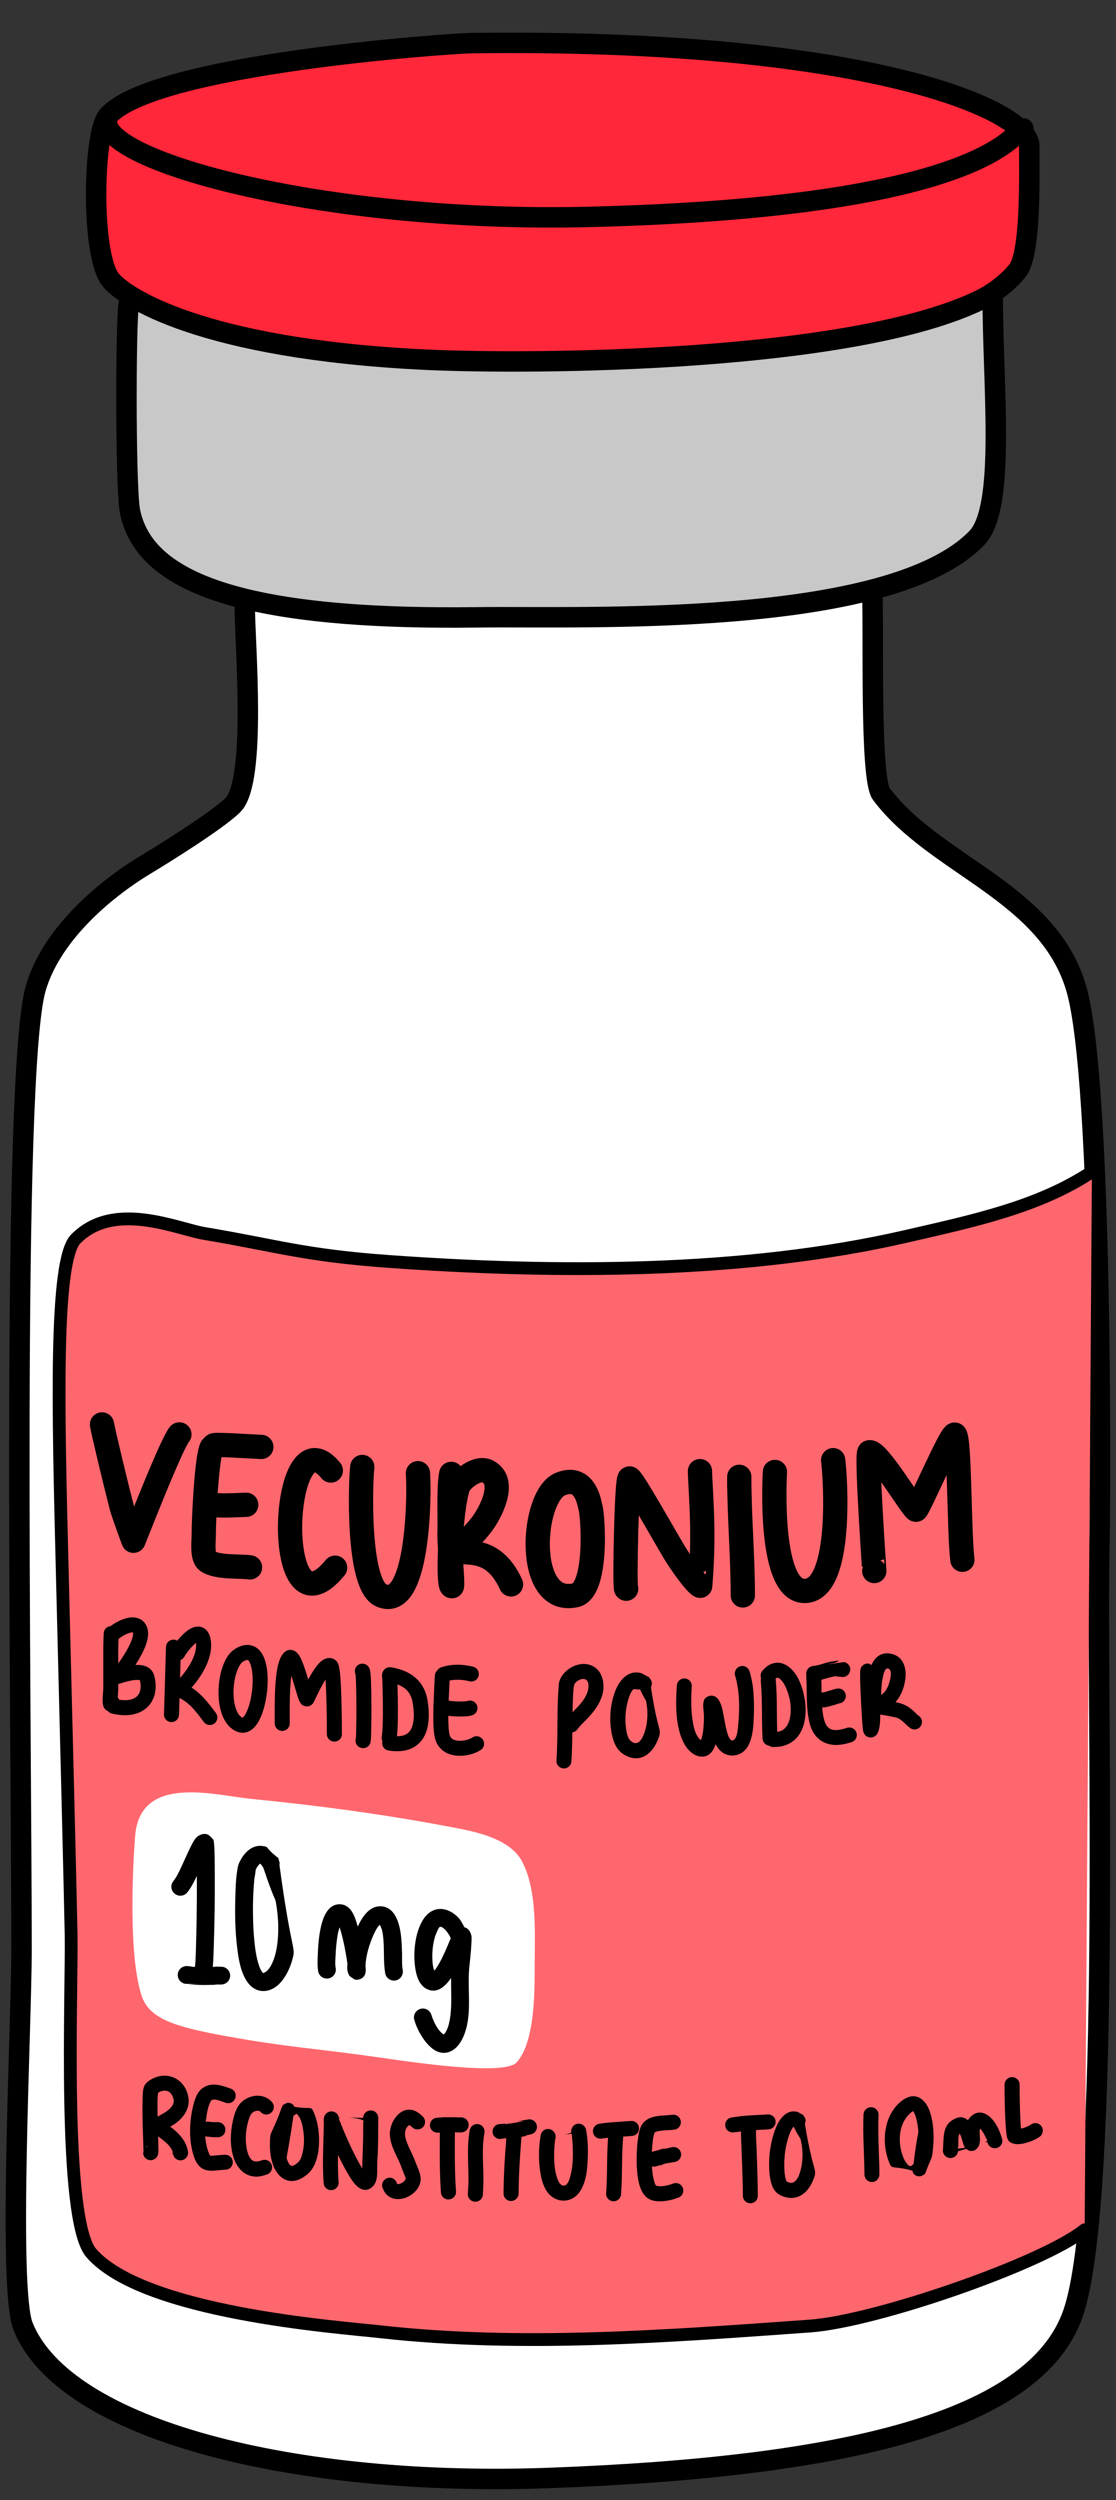 <svg clip-rule="evenodd" stroke-linecap="round" stroke-linejoin="round" stroke-miterlimit="10" viewBox="0 0 292 654" xmlns="http://www.w3.org/2000/svg" xmlns:xlink="http://www.w3.org/1999/xlink"><rect x="0" y="0" width="292" height="654" fill="#333333" stroke="none"/><clipPath id="a"><path clip-rule="evenodd" d="m0 0h292v654h-292z"/></clipPath><g clip-path="url(#a)"><path d="m64.054 159.187c0 8.93 3.149 45.136-3.091 51.375-4.062 4.062-18.756 13.169-22.619 15.487-11.853 7.112-25.135 18.964-29.014 32.543-6.413 22.445-3.697 190.687-3.697 251.512 0 19.966-3.594 88.448.392 98.414 10.929 27.322 71.391 42.162 137.954 39.669 76.392-2.86 126.855-14.414 136.788-43.066 10.16-29.302 6.026-162.95 6.878-200.281.3-13.123.923-121.89-5.983-146.063-7.272-25.451-36.937-32.246-51.064-51.081-3.062-4.083-1.928-42.86-2.377-52.554" fill="#fff" stroke="#000" stroke-linecap="round" stroke-linejoin="round" stroke-width="5.349"/><path d="m283.801 583.273c-10.691 8.726-54.571 23.949-71.845 25.183-36.958 2.639-75.333 5.622-112.282 1.517-11.548-1.283-62.201-4.904-75.801-20.619-7.592-8.771-4.991-68.838-5.273-83.568-.237-12.363-1.321-54.987-2.35-96.243-1.011-40.526-2.02-79.752 3.559-85.444 9.999-10.201 26.555-2.623 33.629-1.444 18.959 3.159 25.922 5.73 48.587 7.345 43.514 3.1 92.621 3.206 135.171-6.613 16.838-3.886 34.473-7.527 48.501-16.879" fill="#ff676e" stroke="#000" stroke-linecap="round" stroke-linejoin="round" stroke-width="3.349"/><path d="m35.452 479.358c-.217 1.699-2.422 30.144 1.565 42.594 1.939 6.055 8.496 8.18 21.698 10.588 16.981 3.098 23.477 3.225 39.344 5.491 9.698 1.386 33.925 5.088 37.157 1.432 4.729-5.348 4.68-18.31 4.68-24.984 0-8.449.75-19.857-3.294-27.541-2.885-5.481-10.635-7.456-16.417-8.586-18.722-3.659-36.753-6.038-54.436-7.783-9.395-.927-28.359-6.385-30.298 8.789z" fill="#fff"/><g stroke="#000" stroke-linecap="round" stroke-linejoin="round"><g stroke-width="5.349"><path d="m-155.514 164.676c0-8.638-2.188-13.293-9.803-17.644" fill="none"/><path d="m33.926 78.95c-1.051-2.101-1.212 48.31.084 54.79 3.577 17.884 27.486 28.585 91.124 27.746 27.238-.359 107.554 3.004 130.47-20.778 7.669-7.96 4.135-39.345 4.135-63.316" fill="#c8c8c8"/><path d="m28.163 30.422c-3.799 4.432-4.46 35.789.67 42.63 3.329 4.439 23.6 18.198 82.358 21.029 28.429 1.37 112.042.718 145.473-15.724 3.407-1.675 7.139-4.536 9.563-7.566 3.748-4.686 3.002-26.901 3.087-32.579.144-9.579-43.179-28.312-146.185-26.928-5.228.07-83.222 5.435-94.966 19.137z" fill="#ff2739"/></g><g fill="none"><path d="m28.027 32.361c1.45 10.57 58.792 26.079 126.603 24.368 102.831-2.596 110.418-22.118 113.131-23.144" stroke-width="5.349"/><g stroke-width="3.927"><path d="m29.11 427.578c0-1.285-.124 2.568-.124 3.854v10.442c0 .57-.572 5.369.373 3.481"/><path d="m29.158 427.899c.576-1.152 6.479-4.862 7.512-1.441 1.098 3.638-5.819 12.059-5.819 12.059s6.819-2.499 7.583.249c1.381 4.97-1.51 9.239-8.67 7.58"/><path d="m45.391 430.895c0-.855-.529 19.078-.529 17.576"/><path d="m46.505 432.424c.726-1.451 5.985-8.309 6.712-2.982.566 4.149-2.776 8.99-5.593 11.807"/><path d="m47.825 442.393c3.167 1.584 5.016 4.125 7.082 6.879"/><path d="m62.476 433.046c-4.058 2.609-4.963 16.217.379 18.146 5.646 2.038 8.31-23.734-.379-18.146z"/><path d="m73.848 450.819c0-4.408-.254-15.183 1.903-17.18 1.462-1.353 4.175 11.551 4.58 10.742.54-1.081 4.393-9.802 6.195-8.601.936.625.963 15.94.963 17.842"/><path d="m94.814 437.152c.562 0 .456 19.603.164 18.142"/><path d="m101.913 438.481c0-2.442.586 12.641-.099 16.067"/><path d="m101.988 438.077c5.987.965 7.499 4.422 7.922 6.973 1.212 7.296-.902 12.059-7.952 10.922"/><path d="m115.724 438.441c-.101 3.336-.804 12.44-.023 15.719 1.009 4.236 6.706 3.497 8.991 1.974"/><path d="m116.076 438c2.367-.789 4.927-.696 7.24-.107"/><path d="m117.075 446.774c.463.232 4.766.466 5.894.032"/></g></g></g><path d="m148.375 438.562c-1.08-.101-2.023.671-2.125 1.75-.633 6.715-.185 13.463-.656 20.188-.076 1.082.731 2.018 1.812 2.094 1.082.075 2.018-.731 2.094-1.813.469-6.692.025-13.413.656-20.093.102-1.08-.701-2.024-1.781-2.126z"/><path d="m153.656 435.344c-2.71-.478-5.729 1.237-7 3.687-.494.965-.121 2.162.844 2.657.965.494 2.162.121 2.656-.844-1.139 4.609-1.462 6.011-1.125 4.594.39-1.641.833-3.25 1.281-4.876.051-.181.277-.405.407-.531.286-.277.627-.516 1-.656 2.061-.775 2.539.968 2.125 2.75-.49 2.108-2.133 3.812-3.594 5.313-.497.51-.984 1.008-1.469 1.531-.112.121-.235.25-.343.375-.108.124-.337.537-.313.375.215-1.441-.008.013-.25.343-.638.877-.439 2.082.437 2.719.877.638 2.113.471 2.75-.406.819-1.137 1.929-2.066 2.876-3.094 2.206-2.396 4.224-5.365 3.937-8.781-.067-.803-.26-1.638-.594-2.375-.26-.574-.632-1.101-1.093-1.531-.757-.707-1.628-1.091-2.532-1.25z"/><path d="m167.469 437.594c-3.011-.667-5.198 1.731-6.281 4.25-1.589 3.69-1.906 8.23-1.032 12.125.407 1.81 1.188 3.702 2.782 4.781.555.376 1.142.699 1.781.906 3.518 1.143 6.099-1.37 7.343-4.406 1.358-3.311.162-1.12-1.75-13.969.456-.779.255-1.69-.374-2.312-.012-.085-.021-.102-.032-.188-.036-.029-.087-.005-.125-.031-.02-.015-.01-.048-.031-.062-2.285-1.083-1.402-.899-2.281-1.094zm-1.813 4.344c.179-.211.191-.007 1.813 0 1.654 3.479 1.463 2.352 1.687 3.624.427 2.423.302 5.024-.437 7.376-.511 1.623-1.693 4.199-3.688 2.468-.839-.728-1.071-2.18-1.219-3.187-.365-2.501-.156-5.17.563-7.594.278-.937.64-1.932 1.281-2.687z"/><path d="m193.688 435.875c-1.041.304-1.648 1.396-1.344 2.437 1.242 4.241 1.201 8.788.781 13.157-.092.96-.205 3.381-1.406 3.812-.651.234-1.205-1.251-1.313-1.593-.103-.329-.194-.668-.281-1-.093-.358-.173-.702-.25-1.063-.109-.514-.244-1.201-.344-1.75-.104-.577-.2-1.143-.312-1.719-.334-1.706-.973-4.76-3.281-4.594-.158.012-.265.043-.344.063-.001-.001-.029 0-.032 0-.017.005-.093.031-.093.031.002.01-.003.022 0 .032-.155.054-.476.172-.5.187-.31.193-.666.544-.781.906-.382 1.193-.101 2.23-.032 3.438.081 1.414-.016 2.913-.156 4.312-.089.884-.265 1.835-.625 2.688-1.188-.95-1.677-2.676-1.969-4.094-.67-3.26-.627-6.663-.406-9.969.072-1.082-.731-2.021-1.812-2.094-1.082-.072-2.022.762-2.094 1.844-.309 4.617-.412 10.155 1.531 14.438.87 1.917 2.537 4.009 4.813 4.156 2.094.135 3.202-1.404 3.812-3.25.801 1.575 2.025 2.808 4.062 2.969.346.027.721-.001 1.063-.063 4.654-.833 4.754-7.134 4.875-10.75.016-.484.028-.953.031-1.437.006-.928-.012-2.011-.062-2.938-.053-.984-.119-1.929-.25-2.906-.18-1.342-.467-2.608-.844-3.906-.304-1.041-1.397-1.648-2.437-1.344z"/><path d="m200.844 437.625c-1.08.101-1.882 1.077-1.782 2.156.469 4.997.159 10.024.469 15.031.067 1.083 1.012 1.911 2.094 1.844s1.879-1.011 1.813-2.094c-.313-5.049.001-10.116-.469-15.156-.101-1.079-1.046-1.882-2.125-1.781z"/><path d="m203.375 434.938c-.7.008-1.443.203-2.187.624-.643.364-1.124.845-1.626 1.376-.741.791-.728 2.039.063 2.781.791.741 2.04.697 2.781-.094.247-.266.551-.669.938-.75.397-.083.835.376 1.062.625.707.773 1.201 1.777 1.563 2.75.881 2.369 1.267 5.185.593 7.656-.336 1.233-1.061 2.438-2.312 2.906-.631.237-1.24.245-1.906.25-1.085.012-1.981.916-1.969 2 .012 1.085.916 1.95 2 1.938 1.127-.015 2.217-.128 3.281-.531 6.038-2.286 5.842-10.569 3.969-15.594-.318-.852-.683-1.691-1.156-2.469-1.159-1.905-2.993-3.495-5.094-3.468z"/><path d="m212.812 436.594c-1.082.057-1.901.979-1.843 2.062.214 4.015-.107 8.088.843 12.032.914 3.789 3.681 6.033 7.594 5.75 1.17-.085 2.292-.371 3.406-.719 1.035-.324 1.606-1.434 1.282-2.469s-1.434-1.605-2.469-1.281c-1.253.393-2.721.845-4.031.437-1.684-.524-2.094-2.829-2.313-4.281-.48-3.194-.235-6.471-.406-9.687-.058-1.083-.98-1.902-2.063-1.844z"/><path d="m219.344 434.531c.448-.314-1.114.021-1.656.094-1.142.154-2.236.579-3.344.875-.187.05-.374.082-.563.125-.175.04-.709.145-.531.125 1.169-.132.02-.011-.562.062-1.076.139-1.858 1.113-1.719 2.188s1.143 1.858 2.219 1.719c.716-.109.217-.015.718-.094.095-.013.186-.05.282-.063.182-.034.312-.058.468-.093.237-.053.453-.126.688-.188.962-.255 1.92-.593 2.906-.75.288-.046 1.145-.174.875-.062-.787.325.011-.006 1.063.187 1.068.183 2.067-.556 2.25-1.625.182-1.069-.525-2.067-1.594-2.25-4.084.517-5.248.729-4.094.5.878-.174 1.86-.236 2.594-.75z"/><path d="m218.844 441.75c-2.396.557-3.07.728-2.406.562.478-.119.945-.28 1.437-.312.31-.02-.578.19-.875.281-.613.188-1.211.358-1.844.469-.113.02-.23.049-.344.062-.112.014-.452.066-.343.032.652-.205-.02.02-.438.031-1.084.032-1.906.916-1.875 2 .032 1.084.916 1.938 2 1.906 2.835-.62 3.494-.777 2.844-.625-.771.18-1.559.384-2.312.625-.184.059.402-.039.593-.062.182-.022.352-.063.531-.094.795-.138 1.575-.358 2.344-.594.272-.083 1.094-.285.813-.25-.663.082.004-.022.875-.25 1.049-.274 1.68-1.326 1.406-2.375s-1.357-1.68-2.406-1.406z"/><path d="m231.75 432.5c-1.906.163-3.01 1.457-3.75 3.062-.263-.16-.484-.385-.812-.406-1.083-.068-2.026.731-2.094 1.813-.11 1.751-.005 3.531.062 5.281.091 2.356.218 4.71.375 7.062.057.848.102 1.717.188 2.563.083.823.172 1.641.843 2.187.356.29.822.44 1.282.438.174-.001.408-.023.406-.031.201-.08.405-.146.594-.25.302-.168.588-.496.75-.813.535-1.049.624-2.216.687-3.375.028-.507.018-1.021.031-1.531.795.136 1.665.27 2.219.375.337.064.665.147 1 .219.415.088.824.126 1.219.281 1.352.531 2.259 1.827 3.406 2.656.886.626 2.093.417 2.719-.469.626-.885.417-2.092-.469-2.718-.399-.259-.742-.682-1.094-1-.595-.538-1.192-1.044-1.874-1.469-.97-.605-2.037-.895-3.126-1.125 1.598-1.791 2.474-4.396 2.626-6.656.169-2.53-.712-5.097-3.313-5.875-.598-.179-1.251-.273-1.875-.219zm.531 3.938c1.338.254.682 2.854.375 3.812-.348 1.087-.94 2.39-1.968 3-.044.026-.111.01-.157.031.07-1.434.121-2.873.407-4.281.055-.275.113-.573.187-.844.106-.386.455-1.852 1.156-1.718z"/><path d="m53.219 479.75c-.43.048-.836.236-1.219.438-1.005.53-1.682 2.062-2.156 3-.97 1.917-1.783 3.909-2.719 5.843-.513 1.062-1.035 2.141-1.781 3.063-.805 1.005-.631 2.476.375 3.281 1.006.805 2.476.662 3.281-.344 1.032-1.298 1.791-2.792 2.5-4.312.005 2.135.017 4.271 0 6.406-.033 4.028-.091 8.067-.219 12.094-.043 1.35-.07 2.683-.156 4.031-.022.344-.059.688-.094 1.031-.005.053-.025.104-.031.157-.123.378-.308.739-.219 1.156.133.618.362 1.179.875 1.594.11.088.224.175.344.25.059.036.131.082.188.093-.004.009.004.023 0 .031-0.0.001.054-.003.062 0 .047.022.171.089.312.126.358.092.732.109 1.094.031.988-.213 1.474-.87 1.813-1.719.228-.572.205-1.333.25-1.938.097-1.3.142-2.603.187-3.906.252-7.196.335-14.394.281-21.594-.006-.868-.016-1.725-.031-2.593-.022-1.238-.024-2.517-.156-3.75-.032-.297-.056-.84-.25-1.063-.394-.453-.789-.925-1.312-1.218-.358-.201-.811-.233-1.219-.188z"/><path d="m49.188 514.312c-1.274-.186-2.47.695-2.656 1.969-.186 1.275.694 2.47 1.969 2.657 4.703.102 5.803.11 4.719.093-1.296-.02-2.611-.014-3.906.031-.286.011.59.038.875.063.279.024.533.047.812.063 1.322.073 2.646.067 3.969.031.493-.014 1.991-.015 1.5-.063-1.079-.106-.016-.007 1.437-.031 1.288-.022 2.334-1.087 2.313-2.375-.022-1.288-1.087-2.303-2.375-2.281-4.326-.078-5.545-.077-4.344-.063.947.011 1.903-.011 2.844.094.495.055-1.002.018-1.5.031-1.194.033-2.369.066-3.563 0-.23-.012-.458-.011-.687-.031-.226-.02-.914-.086-.688-.094 1.201-.04.003.012-.719-.094z"/><path d="m68.812 482.906c-2.596-.431-4.597 1.4-5.781 3.5-.328.581-.648 1.216-.781 1.875-.557 2.752-.615 5.704-.688 8.5-.108 4.171-.033 8.354.469 12.5.374 3.089.899 6.757 2.813 9.344.417.565.908 1.054 1.5 1.437.652.423 1.379.691 2.156.75 4.255.324 6.91-4.44 7.906-7.906 1.154-4.012.003-.742-3.281-25 .123-.492-.005-.985-.219-1.468-.04-.091.021-.195-.031-.282-.018-.03-.012-.064-.031-.094-4.029-3.172-2.228-2.856-4.031-3.156zm-.719 4.594c.051-.031.149.135.812 1.062.006.01-.006.022 0 .032 3.493 10.444 2.975 6.805 3.5 10.437.423 2.925.533 5.903.219 8.844-.223 2.087-.655 4.289-1.656 6.156-.34.635-.744 1.236-1.313 1.688-.126.1-.865.468-.75.469.007 0 .006-.028 0-.032-.119-.089-.224-.191-.312-.312-.13-.18-.241-.333-.344-.532-.297-.575-.504-1.192-.688-1.812-.612-2.073-.867-4.229-1.062-6.375-.155-1.7-.243-3.418-.281-5.125-.027-1.171-.047-2.267-.031-3.438.03-2.277.133-4.543.344-6.812.074-.794.346-1.772.344-2.562.019-.049.018-.066.031-.094.066-.138.112-.242.188-.375.245-.435.56-.952 1-1.219z"/><path d="m88.812 498.125c-2.477.004-3.793 2.337-4.438 4.406-.864 2.774-1.099 5.768-1.219 8.657-.06 1.454-.153 3.023.094 4.468.226 1.268 1.419 2.101 2.688 1.875s2.132-1.45 1.906-2.719c-.227-.978-.072-2.446-.031-3.437.072-1.752.238-3.489.531-5.219.114-.674.305-1.337.5-2 .168.5.33.992.469 1.5.605 2.225 1.042 4.506 1.406 6.782.057.356.127.816.187 1.25-.07.83-.098 1.664.156 2.374.05.141.272.71.438.844.392.318.834.59 1.25.875.149.103.489.097.656.094.385-.006.788-.128 1.125-.313 1.286-.702 1.247-2.043 1.094-3.343.122-2.714 1.036-5.727 2.125-8.125.406-.895.88-1.895 1.594-2.594.77 1.098.909 3.02 1 4.25.204 2.777-.027 5.653.437 8.406.219 1.27 1.418 2.125 2.688 1.906 1.269-.218 2.125-1.449 1.906-2.718-.263-1.474-.148-3.046-.187-4.532-.038-1.443-.093-2.875-.25-4.312-.35-3.183-1.535-8.021-5.688-7.844-.56.024-1.087.172-1.594.406-.589.273-1.134.672-1.594 1.126-1.018 1.005-1.796 2.355-2.469 3.781-.697-2.636-1.749-5.849-4.781-5.844z"/><path d="m114.188 499.469c-.707.161-1.402.485-2.063 1.031-.49.405-.929.91-1.281 1.438-2.372 3.551-2.86 9.382-2.094 13.5.339 1.823 1.059 3.832 2.781 4.781 2.715 1.496 4.956-.57 6.5-2.813.006.7-.008 1.398 0 2.094.039 3.29.211 6.748-.593 9.969-.186.742-.453 1.464-.844 2.125-.123.207-.306.421-.5.594-1.514-.909-2.734-3.495-3.219-5.126-.37-1.233-1.672-1.932-2.906-1.562s-1.932 1.672-1.563 2.906c.208.691.454 1.373.75 2.032 1.463 3.254 4.938 8.306 9.125 5.968.56-.312 1.05-.736 1.469-1.218.606-.698 1.098-1.532 1.469-2.376 2.487-5.659.984-12.111 1.562-18.062.207-2.131.464-4.267.563-6.406.034-.754.151-1.715-.125-2.438-.289-.757-.646-1.387-1.469-1.687-.07-.026-.147-.043-.219-.063-.472-.805-.836-1.677-1.469-2.375-1.564-1.726-3.756-2.797-5.874-2.312zm.843 4.625c.258-.167.582-.059 1.094.375.173.146.316.268.469.437.301.334.568.717.812 1.094.208.32.354.665.532 1-.082.209-.17.433-.25.625-.659 1.561-1.304 3.109-2.063 4.625-.472.943-.981 1.889-1.594 2.75-.125.175-.267.335-.406.5-.243-.657-.38-1.399-.437-2.031-.199-2.202-.028-4.493.562-6.625.15-.541.36-1.052.594-1.563.263-.574.43-1.021.687-1.187z"/><path d="m43.188 542.969c-1.02-.02-2.089.197-3.156.719-.724.353-1.468.822-1.969 1.468-.8 1.033-.719 2.863-.75 4.063-.068 2.657-.021 5.313.062 7.969.041 1.305.095 2.6.125 3.906.009.383.033.772.031 1.156-0.0.114.004.228 0 .344-.001.042-.042.165-.031.125.02-.075.102-.116.125-.188-.117.37-.218.758-.094 1.157.323 1.035 1.434 1.635 2.469 1.312-.07.02.122-.062.188-.094.112-.054.24-.119.344-.187.214-.14.388-.322.531-.531.493-.721.386-1.675.375-2.5-.012-.949-.032-1.896-.062-2.844.944.715 1.917 1.391 2.719 2.281.447.497.855 1.045 1.062 1.687.03.092.177.235.094.282-.823.465-.029-.016.031.375.171 1.071 1.179 1.796 2.25 1.625 1.071-.171 1.827-1.18 1.656-2.25-.403-2.459-1.843-4.23-3.719-5.813-.299-.252-.624-.485-.938-.719.464-.27.941-.528 1.375-.843 2.161-1.571 3.798-3.914 3.406-6.688-.486-3.445-3.066-5.754-6.125-5.812zm.562 4c.963.289 1.555 1.411 1.688 2.343.159 1.118-.656 2.032-1.469 2.688-.829.669-1.786 1.157-2.719 1.656-.004-.219-.029-.437-.031-.656-.018-1.466-.053-2.942.031-4.406.028-.491.064-.658.125-1.125.001-.01-.004-.02 0-.031.127-.083.239-.153.375-.219.603-.294 1.341-.448 2-.25zm-4.938 14.25c.003-.001.003.03 0 .031-.339.106-.525.382-.75.625.103-.124.086-.299.25-.406.102-.067.203-.103.312-.157.061-.029.124-.07.188-.093z"/><path d="m56.75 545.344c-1.204-.147-2.398.014-3.562.75-1.718 1.085-2.374 3.473-2.781 5.312-.833 3.761-.966 7.976.031 11.719.357 1.34.883 2.816 1.969 3.75 1.851 1.593 4.412.728 6.594.687 1.084-.021 1.927-.915 1.906-2-.021-1.084-.916-1.927-2-1.906-1.101.022-2.155.169-3.25.25-.02.002-.683.009-.687 0-1.567-3.053-1.467-6.891-.969-10.218.161-1.078.367-2.166.75-3.188.133-.356.2-.483.375-.812.025-.048.095-.177.125-.219.032-.045.171-.155.125-.125-.231.149.318-.113.438-.125.279-.029.539.008.812.062.838.167 1.633.503 2.438.781 1.025.355 2.145-.194 2.5-1.218.355-1.025-.194-2.145-1.219-2.5-1.18-.409-2.39-.853-3.594-1z"/><path d="m54.531 555c-1.079-.109-2.047.671-2.156 1.75s.671 2.047 1.75 2.156c.41.021.173.02.406.032.036.001.03-.002.063 0 .077.008.145.023.219.031.365.039.726.092 1.094.093.137.001.539.032.406 0-.242-.056.012.003.719 0 1.084-.003 1.941-.884 1.938-1.968-.004-1.085-.884-1.973-1.969-1.969-1.244-.062-1.562-.086-1.219-.063.178.013.367-.008.531.063.115.05-.25 0-.375 0-.28-.001-.566-.033-.844-.063-.055-.005-.102-.025-.156-.031-.063-.006-.251-.001-.188 0 .344.009-.005-.01-.219-.031z"/><path d="m66.469 548.281c-1.707.277-3.354 1.308-4.25 2.844-.718 1.231-1.093 2.676-1.375 4.063-.596 2.926-.663 6.153.219 9.031.86 2.807 2.929 5.197 6.062 5.156.966-.013 1.881-.265 2.781-.594 1.018-.374 1.53-1.513 1.156-2.531s-1.482-1.53-2.5-1.156c-1.795.665-2.816.38-3.562-1.438-.165-.4-.281-.828-.375-1.25-.571-2.556-.348-5.417.438-7.906.371-1.175.767-2.106 2.062-2.344.348-.064.831-.01 1.062.282.699.828 1.921.917 2.75.218s.949-1.921.25-2.75c-1.221-1.418-3.012-1.901-4.719-1.625z"/><path d="m75.406 550.062c-.415-.001-.808.24-1.156.5-.056-.014-.069-.016-.125-.031-.03.026-.034.066-.062.094-.018.017-.045.014-.062.031-.14.403-.121.235-.25.594-.113.244-.274.453-.281.719-2.542 6.831-2.774 5.281-2.844 8.437-.043 1.928.128 3.884.75 5.719 1.038 3.064 3.567 5.389 6.938 3.969.81-.342 1.56-.861 2.219-1.438 3.258-2.849 3.291-9.044 2.563-12.844-.204-1.067-.522-2.09-.938-3.093-.857-2.07-.59-.835-5.187-1.625-.083-.143-.066-.316-.188-.438-.382-.384-.873-.592-1.375-.594zm2.219 2.876c.995.936 1.339 2.257 1.594 3.593.428 2.242.462 4.688-.125 6.907-.207.782-.515 1.702-1.156 2.25-1.127.961-1.896 1.406-2.562-.157-.095-.221-.203-.428-.281-.656-.27-.79.015-.016 1.687-11.406.665-.447.765-.606.844-.531z"/><path d="m86.75 552.312c-1.084-.009-1.99.854-2 1.938-.051 5.635-.484 11.213-.062 16.844.081 1.081 1.012 1.893 2.094 1.812 1.081-.081 1.893-1.012 1.813-2.094-.413-5.519.043-11.007.094-16.531.01-1.084-.853-1.959-1.938-1.969z"/><path d="m97 552.062c-1.084.001-1.969.854-1.969 1.938-3.236-.062-4.31-.167-3.25-.062 1.099.108 2.243.266 3.25.718.228.102 0.0.501 0 .75-0.0.566.003 1.186 0 1.75-.013 2.458-.065 4.92-.187 7.375-.045.899-.058 1.793-.063 2.688-.283-.453-.553-.909-.812-1.375-1.367-2.451-2.546-4.987-3.656-7.563-.4-.927-.785-1.873-1.156-2.812-.145-.366-.303-.724-.437-1.094-.086-.235-.125-.344-.125-.344 1.062-.076.011-.024-.031-.156-.332-1.032-1.436-1.582-2.469-1.25-1.032.332-1.613 1.436-1.281 2.469.737 2.288 1.762 4.503 2.75 6.687 1.313 2.904 2.716 5.772 4.469 8.438 1.078 1.638 2.972 3.553 5.031 2.125 1.82-1.263 1.627-3.661 1.625-5.594-.002-1.419.144-2.832.188-4.25.088-2.83.095-5.669.094-8.5-.001-1.084-.884-1.938-1.969-1.938z"/><path d="m107.656 551.906c-3.364-.537-5.757 3.526-5.656 6.438.101 2.907 1.749 5.358 2.812 7.968.318.78.588 1.596.907 2.376.164.402.415.84.437 1.281-.003.017-.025.016-.031.031-.082.198-.195.378-.344.531-.377.388-.927.702-1.469.781-.058.009-.345.049-.374 0-.081-.132-.091-.186-.157-.374-.375-1.018-1.482-1.532-2.5-1.157-1.017.375-1.562 1.483-1.187 2.5.308.814.709 1.544 1.406 2.094 2.877 2.271 7.719-.165 8.469-3.5.344-1.532-.3-2.961-.875-4.344-.382-.917-.711-1.844-1.125-2.75-.664-1.449-1.437-2.885-1.844-4.437-.322-1.229-.214-2.736 1-3.469.285.175.499.357.781.625.791.742 2.04.697 2.782-.094.741-.791.697-2.039-.094-2.781-.863-.802-1.734-1.526-2.938-1.719z"/><path d="m117.094 554.312c-1.085-.006-1.994.885-2 1.969-.032 5.762-.131 11.498.281 17.25.078 1.082 1.012 1.89 2.094 1.813 1.081-.078 1.921-1.012 1.843-2.094-.404-5.651-.312-11.308-.281-16.969.006-1.084-.853-1.962-1.937-1.969z"/><path d="m116.469 553.844c-.367.007-1.46.004-1.094.031.701.051.007.012-1.063.094-1.081.083-1.895 1.012-1.812 2.093.083 1.082 1.044 1.896 2.125 1.813 3.012-.041 3.657-.033 3-.031-.675.002-1.358.012-2.031-.032-.32-.02.648-.024.968-.031.635-.012 1.367-.008 2 0 .346.005 1.376-.023 1.032 0-.655.045-.011.024 1.031.031 1.084.008 1.992-.884 2-1.968.008-1.085-.884-1.961-1.969-1.969-1.038.015-.484-.007-1.031 0 .343-.021-.688-.027-1.031-.031-.676-.009-1.45-.014-2.125 0z"/><path d="m125.188 555.656c-1.067-.196-2.086.496-2.282 1.563-.852 4.64-.237 9.291-.344 13.969-.02.894-.105 1.762-.156 2.656-.061 1.082.761 2.032 1.844 2.094 1.083.061 2.032-.762 2.094-1.844.107-1.89.168-3.764.125-5.656-.08-3.52-.361-7.018.281-10.5.196-1.067-.496-2.086-1.562-2.282z"/><path d="m134.688 556.594c-1.081-.093-2.032.701-2.126 1.781-.441 5.13-.761 10.257-.812 15.406-.011 1.085.853 1.958 1.938 1.969 1.084.011 1.989-.853 2-1.938.049-5.05.347-10.062.781-15.093.093-1.081-.701-2.032-1.781-2.125z"/><path d="m137.938 554.469c-3.573.568-4.346.686-3.563.562.786-.124 1.581-.237 2.375-.187.395.025-.77.199-1.156.281-.738.157-1.593.297-2.344.375-.396.041-1.557.241-1.188.094.737-.293.006.002-1.25.031-1.084.026-1.963.916-1.937 2s.947 1.932 2.031 1.906c4.098-.652 5.018-.802 4.094-.656-.925.146-1.876.29-2.75.625-.437.167.94-.045 1.406-.094.887-.092 1.879-.251 2.75-.437.46-.098 1.844-.319 1.375-.344-.934-.05.01.021 1.313-.375 1.037-.316 1.628-1.432 1.312-2.469s-1.431-1.628-2.468-1.312z"/><path d="m151.031 555.562c-1.064.207-1.738 1.249-1.531 2.313-2.078.677-2.823.862-2.094.656.697-.196 1.433-.365 2.156-.343.14.004.044.268.063.406.024.174.043.356.063.531.102.94.16 1.899.187 2.844.069 2.465.003 5.052-.687 7.437-.19.654-.582 2.039-1.407 2.282-1.431.42-2.106-2.103-2.312-3-.054-.235-.115-.482-.157-.719-.391-2.238-.394-4.553-.218-6.813.035-.457.096-.92.156-1.375.018-.133-.058-.316.062-.375.682-.331.001-.012.032-.187.184-1.069-.557-2.097-1.625-2.281-1.069-.185-2.066.556-2.25 1.624-.566 3.29-.61 6.812-.031 10.094.31 1.762.843 3.624 2 5.032 2.226 2.708 6.114 2.619 8.156-.219 1.768-2.458 2.071-5.852 2.187-8.781.1-2.507.039-5.093-.437-7.563-.207-1.064-1.248-1.769-2.313-1.563z"/><path d="m161.375 556.156c-1.078-.113-2.043.672-2.156 1.75-.549 5.254-.228 10.549-.625 15.813-.082 1.081.731 2.012 1.812 2.093 1.082.082 2.012-.731 2.094-1.812.395-5.225.079-10.473.625-15.688.113-1.078-.672-2.043-1.75-2.156z"/><path d="m165.062 554.812c-1.213.112-.482.027-1.218.094.497-.058-1.001.058-1.5.094-1.3.094-2.578.185-3.875.312-.323.032-.648.081-.969.126-.095.013-.186.016-.281.031-.091.014-.373.069-.281.062 1.318-.105 0-.013-.219.031-1.062.219-1.75 1.251-1.531 2.313.218 1.062 1.25 1.749 2.312 1.531 3.947-.351 4.84-.422 3.938-.344-1.267.111-2.515.211-3.782.313-.054.004.103-.023.156-.031.142-.022.329-.046.469-.063.416-.05.833-.088 1.25-.125 1.04-.092 2.053-.143 3.094-.218.507-.037 2.037-.182 1.531-.126-.9.102.011.014 1.25-.093 1.081-.094 1.875-1.045 1.782-2.125-.094-1.081-1.045-1.875-2.126-1.782z"/><path d="m175.906 553.188c-2.667.361-6.024-.07-7.812 2.406-.765 1.058-.978 2.528-1.156 3.781-.212 1.482-.315 2.973-.344 4.469-.019.975-.022 1.963.031 2.937.169 3.086.627 8.018 4.313 8.875 1.075.25 2.195.212 3.281.063 1.139-.157 2.241-.46 3.312-.875 1.011-.393 1.518-1.521 1.125-2.532-.393-1.01-1.52-1.518-2.531-1.124-1.045.408-2.186.686-3.313.718-.407.012-.739-.072-1.124-.156-.031-.033-.047-.034-.063-.062-.067-.12-.162-.251-.219-.376-.138-.301-.228-.652-.312-.968-.255-.958-.385-1.952-.469-2.938-.17-1.995-.145-4.006.031-6 .103-1.166.202-2.389.594-3.5.116-.328 1.336-.49 1.625-.531 1.178-.166 2.384-.125 3.563-.281 1.074-.144 1.831-1.144 1.687-2.219s-1.144-1.831-2.219-1.687z"/><path d="m175.938 561.656c-2.724.634-3.038.707-2.719.625.303-.077 1.185-.358.875-.312-.632.092-1.247.242-1.844.469-.308.116-.004-.023-1.75.468-1.044.294-1.669 1.394-1.375 2.438s1.394 1.637 2.437 1.344c2.507-.587 2.79-.638 2.5-.563-.261.068-1.065.189-.812.094.528-.2 1.096-.332 1.656-.407.296-.039-.012-.012 1.656-.281 1.071-.174 1.799-1.179 1.626-2.25-.174-1.07-1.18-1.799-2.25-1.625z"/><path d="m196.094 554.125c-1.08-.099-2.026.701-2.125 1.781-.194 2.16-.005 4.371.062 6.532.124 3.987.325 7.978.344 11.968.005 1.085.884 1.943 1.969 1.938 1.084-.006 1.943-.885 1.937-1.969-.02-4.024-.188-8.04-.312-12.063-.062-1.994-.283-4.069-.094-6.062.099-1.08-.701-2.026-1.781-2.125z"/><path d="m200.844 553.094c-4.731.413-6.037.516-4.719.406 1.163-.097 2.311-.196 3.469-.344.495-.063-1.002.065-1.5.094-1.42.083-2.836.162-4.25.312-.286.031-.559.089-.844.126-.28.035-1.125.108-.844.093 1.321-.07-.009-.005-.781.125-1.069.181-1.775 1.212-1.594 2.282.181 1.069 1.181 1.774 2.25 1.593 4.524-.389 5.62-.464 4.531-.375-1.269.104-2.54.181-3.812.25-.247.014.505-.062.75-.094.498-.062 1.064-.11 1.562-.156 1.086-.098 2.194-.186 3.282-.25.498-.029 1.963-.127 1.468-.062-1.083.14.02-.016 1.282-.094 1.082-.067 1.91-.98 1.844-2.062-.067-1.083-1.012-1.911-2.094-1.844z"/><path d="m208.469 552.406c-2.724-.625-4.504 1.88-5.407 4.063-1.568 3.79-2.145 8.603-1.656 12.625.206 1.691.675 3.673 2.125 4.75.52.386 1.166.661 1.781.844 3.555 1.054 6.184-1.23 7.438-4.376 1.28-3.21.112-1.003-2.156-14.75.345-.742.2-1.544-.375-2.124-.011-.071-.021-.085-.031-.157-.027-.023-.066-.01-.094-.031-.032-.025-.029-.07-.063-.094-1.575-.757-.931-.605-1.562-.75zm-.813 3.906c1.877 3.734 1.642 2.461 1.938 3.813.562 2.567.535 5.406-.219 7.937-.291.977-.767 2.252-1.719 2.782-.387.215-.804.186-1.218.062-.332-.099-.306-.108-.563-.218-.015-.049-.094-.12-.125-.188-.03-.067-.037-.15-.062-.219-.109-.289-.19-.573-.25-.875-.143-.714-.193-1.461-.219-2.187-.106-2.945.281-6.064 1.312-8.844.211-.567.445-1.151.781-1.656.102-.153.212-.279.344-.407z"/><path d="m228 551.219c-1.083-.048-2.015.791-2.062 1.875-.232 5.252.203 10.469.25 15.718.009 1.085.884 1.979 1.968 1.969 1.085-.009 1.947-.915 1.938-2-.047-5.179-.449-10.318-.219-15.5.048-1.083-.792-2.014-1.875-2.062z"/><path d="m239.125 548.344c-.662-.035-1.355.136-2.125.531-.79.406-1.511.989-2.125 1.625-3.676 3.808-4.144 9.988-2.375 14.781.951 2.579.665 1 6.219 2.531.095.399.254.781.593 1.063.777.645 1.852.528 2.563-.156.029.01.033.02.063.031.017-.018.014-.044.031-.062.027-.029.068-.032.093-.063.297-.841.266-.717.469-1.25 1.128-2.953 1.263-2.597 1.469-4.25.44-3.528.433-7.378-.719-10.781-.706-2.089-2.169-3.897-4.156-4zm-.281 3.937c.156-.003.266.237.5.75.093.204.146.35.218.563.123.358.236.807.313 1.156.133.599.246 1.204.313 1.812.25 2.287-.034.081-1.157 9.5-.54.41-.51.555-.812.563-.697.019-1.532-1.51-1.75-1.969-.115-.241-.19-.499-.281-.75-.101-.273-.203-.532-.282-.812-.867-3.092-.656-6.98 1.5-9.532.201-.237.394-.448.625-.656.45-.404.656-.622.813-.625z"/><path d="m256.094 552.625c-1.19.102-2.173.93-2.844 2-.583-.474-1.238-.819-2.031-.781-.596.028-1.201.281-1.719.562-3.087 1.679-2.502 5.044-2.781 7.969-.102 1.08.701 2.023 1.781 2.125s2.054-.67 2.156-1.75c2.228-.636 1.693-.509 2.219-.656.111.107.208.258.375.344 1.236.633 2.52-.116 2.938-1.344.371-1.095.175-2.221.124-3.344-.017-.385.035-.631.188-.938.019.021.044.042.062.063.15.168.246.315.376.5.441.632.796 1.322 1.093 2.031.082.196.43.481.25.594-1.151.723-.015.025.125.531.294 1.044 1.394 1.638 2.438 1.344 1.043-.294 1.637-1.363 1.344-2.406-.643-2.254-1.913-5.114-4.063-6.344-.703-.402-1.39-.555-2.031-.5zm-4.969 5.5c.041.063.077.148.094.187.248.573.439 1.187.625 1.782.149.479.277 1.232.625 1.625.04.045.058.053.093.093-.62.065-1.228.25-1.843.188-.253-.026.024-.496.031-.75.026-.914-.071-1.885.156-2.781.041-.159.142-.237.219-.344z"/><path d="m264.812 543.344c-1.084.001-1.969.884-1.968 1.968.003 3.5.055 7.008.281 10.5.028.432.057.85.094 1.282.08.943.137 2.645 1.062 3.25 1.532 1.001 3.692.419 5.281-.156.865-.314 1.68-.701 2.438-1.219.893-.616 1.115-1.858.5-2.75-.615-.893-1.826-1.116-2.719-.5-.784.546-1.72.901-2.656 1.093-.001-.008.001-.022 0-.031-.089-1.057-.106-1.536-.156-2.625-.136-2.944-.185-5.896-.188-8.844-.001-1.084-.884-1.969-1.969-1.968z"/><g fill="none" stroke="#000" stroke-linecap="round" stroke-linejoin="round" stroke-width="6.349"><path d="m26.693 372.609c.284 1.922 3.715 16.064 5.115 21.504.477 1.853 3.119 8.929 3.119 8.929s2.338-5.845 3.143-7.857c1.839-4.597 7.365-18.269 8.867-19.961"/><path d="m86.562 384.67c-13.25-16.131-15.56 45.726 1.123 25.416"/><path d="m94.791 383.738c-.412 2.951-1.508 30.836 5.003 33.616 9.73 4.154 9.992-26.593 9.561-31.988"/><path d="m118.061 385.545c-.729 3.645-.297 11.999-.44 15.705-.1 2.61 1.021 13.833.595 13.691-1.161-.387-.408-20.159 1.687-26.146.557-1.592 4.895-5.286 7.617-3.925 4.547 2.274 1.771 8.783-.404 12.325-2.871 4.674-7.811 8.058-7.553 8.317 1.521 1.521 9.255-1.831 14.144 8.948"/><path d="m146.603 388.218c-7.651 3.151-9.383 32.043 3.978 29.074 5.752-1.278 4.696-20.553 3.844-23.279-.249-.796-1.288-8.485-7.822-5.795z"/><path d="m163.84 415.588c-.475 0 .109-29.482.912-28.84 1.285 1.028 8.645 14.219 11.74 19.403 1.341 2.246 5.341 7.992 6.71 8.676.02.01.581-6.5.562-13.411-.018-7.056-.617-14.536-.617-16.584"/><path d="m193.429 388.954c0-.853 0-3.413 0-2.56 0 10.324.93 20.72.93 30.95"/><path d="m202.76 385.037s-2.004 32.83 8.539 31.069c9.031-1.509 7.343-29.062 6.695-34.149"/><path d="m228.753 410.958c.04.06-2.164-30.967-1.264-31.082 2.282-.291 10.593 13.842 12.155 15.05.46.356 9.393-20.576 10.219-19.624 1.266 1.459 1.08 25.94 1.944 32.716"/><path d="m55.381 378.661c-1.293 2.585-2.077 18.455-2.077 23.088 0 1.418-.504 5.56.935 6.588 2.544 1.817 8.42 1.269 11.178 1.665"/><path d="m56.039 378.167c-1.019-.509 8.293.153 12.339.329"/><path d="m54.542 393.546c2.97.515 8.83.086 9.888.086"/></g></g></svg>
